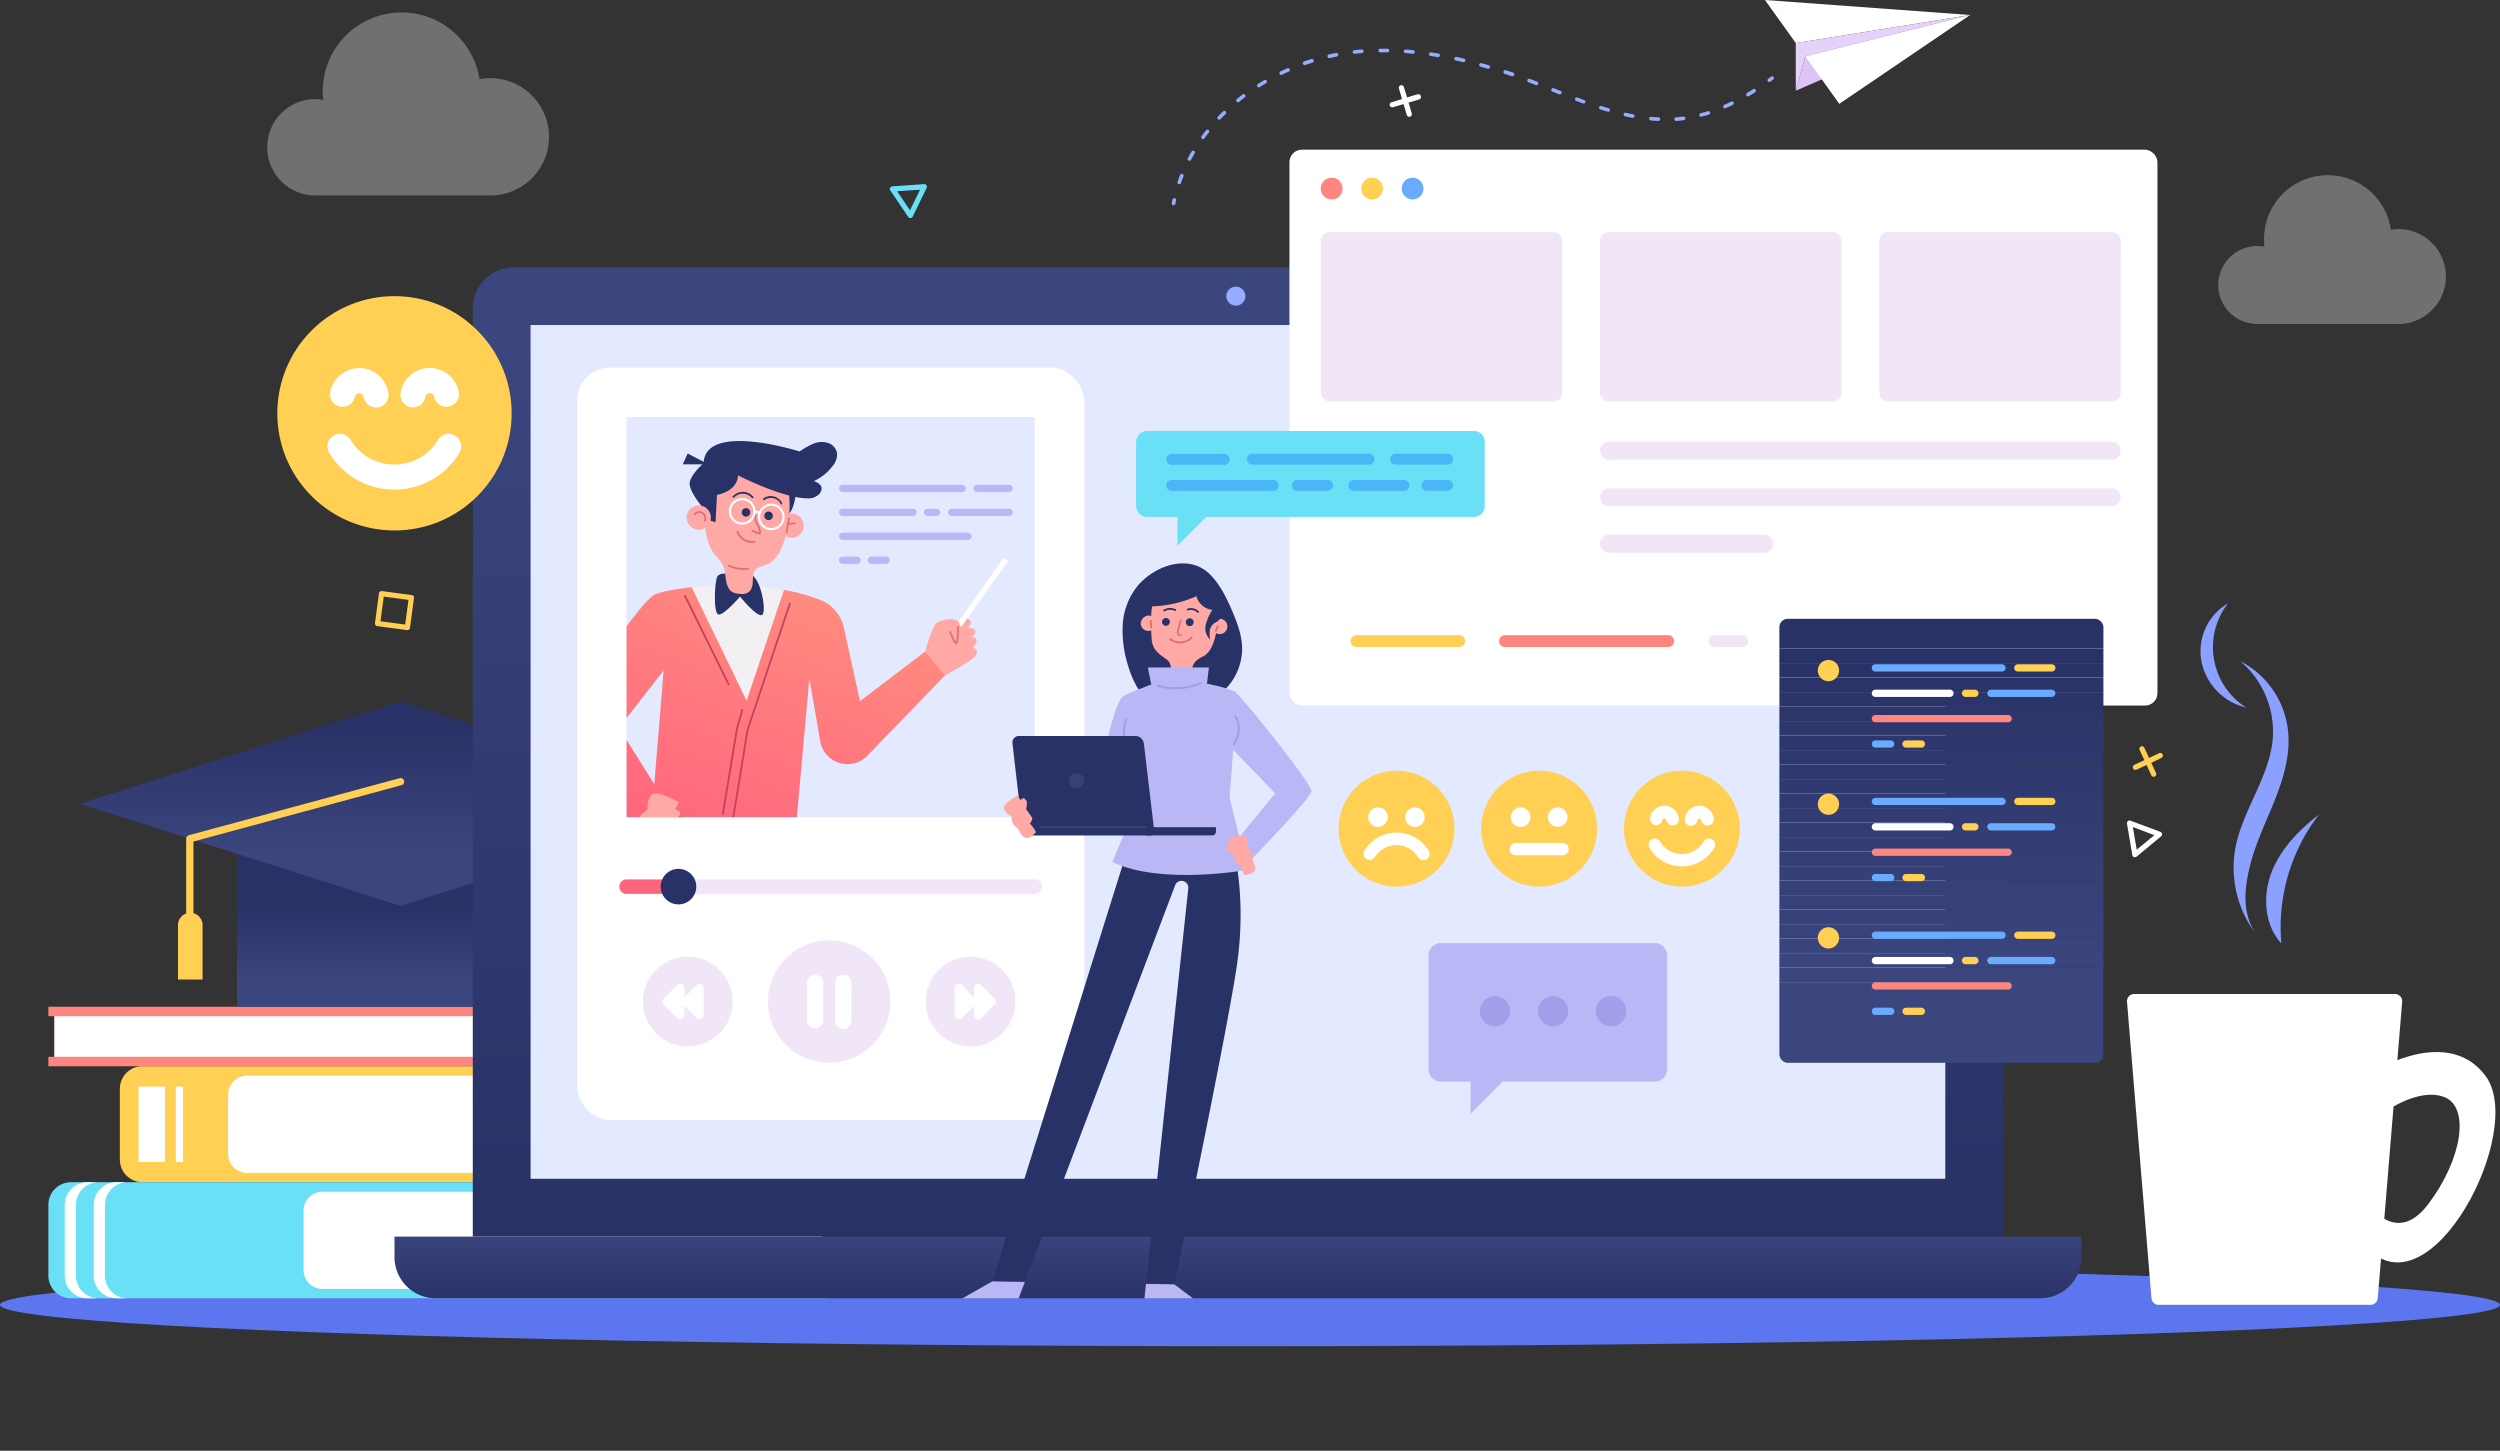 <svg xmlns="http://www.w3.org/2000/svg" xmlns:xlink="http://www.w3.org/1999/xlink" viewBox="0 0 689.38 400.05"><rect x="0" y="0" width="689.38" height="400.05" fill="#333333" stroke="none"/><defs><style>.cls-1,.cls-10,.cls-33,.cls-57{fill:none;}.cls-2{isolation:isolate;}.cls-3{fill:#5b76ef;}.cls-4{fill:#ffd054;}.cls-5{fill:#6ae0f6;}.cls-13,.cls-6{fill:#fff;}.cls-7{fill:#ff867e;}.cls-8{fill:url(#linear-gradient);}.cls-9{fill:url(#linear-gradient-2);}.cls-10{stroke:#ffd054;stroke-width:2px;}.cls-10,.cls-33,.cls-57{stroke-linecap:round;stroke-linejoin:round;}.cls-11{fill:#dec3f7;}.cls-12{fill:#e6d1f9;}.cls-13{opacity:0.3;mix-blend-mode:overlay;}.cls-14{fill:#97abff;}.cls-15{fill:#8ca0ff;}.cls-16{fill:url(#linear-gradient-3);}.cls-17{fill:url(#linear-gradient-4);}.cls-18{fill:#e3e9ff;}.cls-19{fill:#69acff;}.cls-20{fill:#f1e6f7;}.cls-21{fill:#4bb6f6;}.cls-22{fill:#bab7f6;}.cls-23{fill:#a39ee9;}.cls-24{fill:#ff647e;}.cls-25{fill:#293267;}.cls-26{clip-path:url(#clip-path);}.cls-27{fill:#271055;}.cls-28{fill:#ffa9a7;}.cls-29{fill:url(#linear-gradient-5);}.cls-30{fill:#f3f0f3;}.cls-31{fill:#c34159;}.cls-32{fill:#e16c7a;}.cls-33{stroke:#fff;}.cls-33,.cls-57{stroke-width:0.6px;}.cls-34{clip-path:url(#clip-path-2);}.cls-35{fill:#2a3368;}.cls-36{fill:#2b3469;}.cls-37{fill:#2b356a;}.cls-38{fill:#2c366b;}.cls-39{fill:#2d376c;}.cls-40{fill:#2e376d;}.cls-41{fill:#2f386e;}.cls-42{fill:#30396f;}.cls-43{fill:#303a70;}.cls-44{fill:#313b71;}.cls-45{fill:#323c72;}.cls-46{fill:#333d74;}.cls-47{fill:#343e75;}.cls-48{fill:#343f76;}.cls-49{fill:#354077;}.cls-50{fill:#364178;}.cls-51{fill:#374179;}.cls-52{fill:#38427a;}.cls-53{fill:#39437b;}.cls-54{fill:#39447c;}.cls-55{fill:#3a457d;}.cls-56{fill:#3b467e;}.cls-57{stroke:#a39ee9;}.cls-58{fill:#384172;}</style><linearGradient id="linear-gradient" x1="110.97" y1="250.32" x2="110.97" y2="270.23" gradientUnits="userSpaceOnUse"><stop offset="0" stop-color="#293267"/><stop offset="1" stop-color="#3b467e"/></linearGradient><linearGradient id="linear-gradient-2" x1="110.45" y1="200.11" x2="110.45" y2="235.66" xlink:href="#linear-gradient"/><linearGradient id="linear-gradient-3" x1="341.37" y1="359.45" x2="341.37" y2="339.01" xlink:href="#linear-gradient"/><linearGradient id="linear-gradient-4" x1="341.37" y1="333.37" x2="341.37" y2="92.17" xlink:href="#linear-gradient"/><clipPath id="clip-path"><rect class="cls-1" x="173.88" y="113.89" width="110.33" height="112.54" transform="translate(399.21 -58.88) rotate(90)"/></clipPath><linearGradient id="linear-gradient-5" x1="191.76" y1="235.88" x2="218.92" y2="164.07" gradientUnits="userSpaceOnUse"><stop offset="0" stop-color="#ff647e"/><stop offset="1" stop-color="#ff8a7e"/></linearGradient><clipPath id="clip-path-2"><rect class="cls-1" x="490.67" y="170.64" width="89.35" height="122.44" rx="2.27"/></clipPath></defs><g class="cls-2"><g id="Layer_2" data-name="Layer 2"><g id="BACKGROUND"><ellipse class="cls-3" cx="344.69" cy="359.81" rx="344.69" ry="11.41"/><path class="cls-4" d="M216.9,296.61V294H39.3a6.24,6.24,0,0,0-6.25,6.24v19.52A6.25,6.25,0,0,0,39.3,326H216.9v-2.6h-1.7V296.61Z"/><path class="cls-5" d="M228.4,328.62V326H19.58a6.24,6.24,0,0,0-6.24,6.24v19.52A6.24,6.24,0,0,0,19.58,358H228.4v-2.59h-1.71V328.62Z"/><path class="cls-6" d="M20.94,351.79V332.27A6.24,6.24,0,0,1,27.18,326H24.09a6.24,6.24,0,0,0-6.24,6.24v19.52A6.24,6.24,0,0,0,24.09,358h3.09A6.24,6.24,0,0,1,20.94,351.79Z"/><path class="cls-6" d="M28.94,351.79V332.27A6.24,6.24,0,0,1,35.18,326H32.09a6.24,6.24,0,0,0-6.24,6.24v19.52A6.24,6.24,0,0,0,32.09,358h3.09A6.24,6.24,0,0,1,28.94,351.79Z"/><path class="cls-6" d="M68.12,296.61H215.2a0,0,0,0,1,0,0v26.81a0,0,0,0,1,0,0H68.12a5.23,5.23,0,0,1-5.23-5.23V301.84A5.23,5.23,0,0,1,68.12,296.61Z"/><path class="cls-6" d="M88.93,328.62H226.69a0,0,0,0,1,0,0v26.81a0,0,0,0,1,0,0H88.93a5.23,5.23,0,0,1-5.23-5.23V333.85A5.23,5.23,0,0,1,88.93,328.62Z"/><path class="cls-7" d="M13.34,280.21v-2.6H222.15a6.25,6.25,0,0,1,6.25,6.25v3.91a6.25,6.25,0,0,1-6.25,6.25H13.34v-2.6H15V280.21Z"/><path class="cls-6" d="M15,291.42H152.81a5.23,5.23,0,0,0,5.23-5.23v-.75a5.23,5.23,0,0,0-5.23-5.23H15Z"/><rect class="cls-6" x="38.21" y="299.65" width="7.27" height="20.75"/><rect class="cls-6" x="48.48" y="299.65" width="2" height="20.75"/><rect class="cls-8" x="65.35" y="221.62" width="91.25" height="55.99"/><polygon class="cls-9" points="110.45 193.42 22.06 221.62 110.45 249.82 198.83 221.62 110.45 193.42"/><polyline class="cls-10" points="110.45 215.55 52.34 231.28 52.34 254.4"/><path class="cls-4" d="M52.47,251.71h0a3.39,3.39,0,0,1,3.39,3.39v15a0,0,0,0,1,0,0H49.08a0,0,0,0,1,0,0v-15a3.39,3.39,0,0,1,3.39-3.39Z"/><polygon class="cls-11" points="495.19 25.01 543.26 4.14 497.8 15.52 495.19 25.01"/><polygon class="cls-6" points="495.19 11.87 543.26 4.14 486.69 0 495.19 11.87"/><polygon class="cls-6" points="497.8 15.52 507.19 28.63 543.26 4.14 497.8 15.52"/><polygon class="cls-12" points="495.19 11.87 495.19 25.01 497.8 15.52 543.26 4.14 495.19 11.87"/><path class="cls-13" d="M661.73,63.16a12.81,12.81,0,0,0-2.42.23,17.59,17.59,0,0,0-35,2.65,18.46,18.46,0,0,0,.12,2,11.27,11.27,0,0,0-2-.19,10.74,10.74,0,0,0,0,21.48h39.31a13.08,13.08,0,0,0,0-26.15Z"/><path class="cls-13" d="M135.23,21.56a16.3,16.3,0,0,0-3,.28,21.75,21.75,0,0,0-43.11,5.73,13.78,13.78,0,0,0-2.51-.24,13.29,13.29,0,0,0,0,26.57h48.61a16.17,16.17,0,1,0,0-32.34Z"/><path class="cls-14" d="M323.61,56.61h-.1a.48.48,0,0,1-.39-.58c.06-.33.13-.67.2-1a.5.5,0,0,1,.6-.38.49.49,0,0,1,.38.59c-.07.32-.14.65-.2,1A.5.5,0,0,1,323.61,56.61Z"/><path class="cls-14" d="M325.18,50.8a.45.45,0,0,1-.16,0,.51.51,0,0,1-.31-.64c.22-.64.46-1.28.71-1.91a.5.5,0,1,1,.93.37c-.25.62-.48,1.24-.7,1.87A.49.49,0,0,1,325.18,50.8ZM328,44.35a.53.53,0,0,1-.24-.06.5.5,0,0,1-.2-.68q.46-.9,1-1.77a.5.5,0,1,1,.86.5c-.34.58-.66,1.16-1,1.74A.5.5,0,0,1,328,44.35Zm3.74-6a.47.47,0,0,1-.3-.1.51.51,0,0,1-.11-.7c.4-.54.81-1.08,1.23-1.61a.5.5,0,0,1,.79.62c-.42.52-.82,1-1.21,1.58A.49.49,0,0,1,331.74,38.39Zm125.46-5h0c-.67,0-1.35-.08-2-.15a.5.5,0,0,1-.45-.55.51.51,0,0,1,.55-.45q1,.11,2,.15a.5.5,0,0,1,0,1Zm5,0a.5.5,0,0,1-.5-.47.51.51,0,0,1,.47-.53c.66-.05,1.32-.12,2-.2a.5.5,0,0,1,.56.44.49.49,0,0,1-.43.55c-.67.09-1.35.16-2,.21Zm-126-.35a.52.52,0,0,1-.35-.14.5.5,0,0,1,0-.71c.46-.49.94-1,1.43-1.44a.49.49,0,0,1,.7,0,.5.5,0,0,1,0,.71c-.47.46-.94.93-1.4,1.41A.48.48,0,0,1,336.26,33Zm114-.5h-.1l-2-.43a.5.5,0,0,1-.38-.6.51.51,0,0,1,.6-.38q1,.23,1.95.42a.5.5,0,0,1-.09,1Zm18.94-.3a.5.5,0,0,1-.12-1c.64-.16,1.28-.34,1.91-.54a.49.49,0,0,1,.62.33.49.49,0,0,1-.32.62c-.65.21-1.3.39-2,.56Zm-25.77-1.42a.35.35,0,0,1-.14,0c-.65-.19-1.29-.39-1.93-.6a.5.5,0,0,1-.33-.63.51.51,0,0,1,.63-.32c.64.21,1.28.4,1.92.6a.5.5,0,0,1-.15,1Zm32.41-.91a.5.5,0,0,1-.2-1c.6-.27,1.2-.55,1.8-.85a.5.5,0,0,1,.44.9c-.61.3-1.22.59-1.84.86A.46.46,0,0,1,475.8,29.87Zm-39.09-1.34-.17,0-1.89-.7a.5.5,0,0,1-.29-.65.51.51,0,0,1,.64-.29l1.88.71a.49.49,0,0,1,.3.64A.49.49,0,0,1,436.71,28.53Zm-95.28-.31A.5.5,0,0,1,341,28a.5.5,0,0,1,.07-.7c.52-.43,1.06-.85,1.59-1.26a.5.5,0,0,1,.61.79l-1.57,1.24A.45.45,0,0,1,341.43,28.22ZM482,26.59a.51.51,0,0,1-.43-.24.5.5,0,0,1,.17-.69c.56-.34,1.12-.7,1.69-1.06a.5.5,0,0,1,.69.14.51.51,0,0,1-.15.7c-.57.37-1.14.73-1.71,1.07A.5.5,0,0,1,482,26.59ZM430.14,26a.43.43,0,0,1-.19,0l-1.87-.74a.51.51,0,0,1-.28-.65.51.51,0,0,1,.65-.28l1.87.74a.5.5,0,0,1,.28.65A.48.48,0,0,1,430.14,26Zm-83-1.91a.51.51,0,0,1-.42-.23.5.5,0,0,1,.15-.69c.57-.37,1.15-.72,1.73-1.07a.51.51,0,0,1,.69.18.49.49,0,0,1-.18.68c-.57.34-1.14.69-1.7,1.05A.5.5,0,0,1,347.13,24.1Zm76.45-.68a.57.57,0,0,1-.18,0l-1.87-.72a.5.5,0,1,1,.35-.93l1.89.72a.5.5,0,0,1-.19,1ZM417,21l-.16,0c-.63-.22-1.27-.43-1.9-.63a.5.5,0,1,1,.3-1q1,.3,1.92.63a.5.5,0,0,1-.16,1Zm-63.69-.34a.5.5,0,0,1-.22-.95c.61-.3,1.22-.59,1.84-.86a.5.5,0,1,1,.4.91c-.6.27-1.21.55-1.81.85A.54.54,0,0,1,353.28,20.66Zm57-1.74a.3.3,0,0,1-.13,0l-1.94-.54a.5.5,0,0,1-.35-.61.49.49,0,0,1,.62-.35l1.94.54a.5.5,0,0,1-.14,1Zm-50.47-1a.5.5,0,0,1-.16-1c.64-.23,1.28-.44,1.92-.64a.5.5,0,1,1,.3,1q-.94.3-1.89.63A.51.51,0,0,1,359.77,17.94Zm43.66-.8h-.12l-1.95-.44a.5.5,0,0,1-.38-.6.49.49,0,0,1,.59-.38c.66.14,1.32.29,2,.45a.5.5,0,0,1-.11,1ZM366.54,16a.49.49,0,0,1-.49-.39.51.51,0,0,1,.38-.6c.66-.15,1.32-.28,2-.41a.5.5,0,1,1,.19,1c-.65.13-1.3.26-2,.41Zm30-.26h-.09l-2-.32a.49.49,0,0,1-.42-.57.51.51,0,0,1,.57-.42c.67.11,1.33.21,2,.33a.5.5,0,0,1-.08,1Zm-23-.91a.5.5,0,0,1-.06-1c.68-.08,1.35-.14,2-.2a.5.5,0,0,1,.54.46.51.51,0,0,1-.45.54c-.67.05-1.33.12-2,.19Zm16.07,0h-.05c-.66-.07-1.33-.13-2-.18a.5.5,0,0,1,.07-1c.68.06,1.35.11,2,.18a.5.5,0,0,1-.05,1Zm-9-.4a.5.5,0,0,1-.5-.5.49.49,0,0,1,.49-.5c.68,0,1.35,0,2,0a.49.49,0,0,1,.49.5.5.5,0,0,1-.5.5h0c-.66,0-1.33,0-2,0Z"/><path class="cls-14" d="M487.89,22.61a.51.51,0,0,1-.4-.2.5.5,0,0,1,.11-.7l.79-.59a.5.5,0,0,1,.61.79l-.81.61A.53.53,0,0,1,487.89,22.61Z"/><path class="cls-6" d="M655.58,294.93s19.74-12,29.87,1.84c11.18,15.24-15.34,66.17-32.9,47.15s0-12.73,0-12.73,7.84,12.95,17,.91c9.44-12.46,11.58-26.76,4.53-29.56s-16.51,4.12-16.51,4.12Z"/><path class="cls-6" d="M653.66,359.81H595.27a2,2,0,0,1-2-1.85l-6.74-81.69a2,2,0,0,1,2-2.18H660.4a2,2,0,0,1,2,2.18L655.67,358A2,2,0,0,1,653.66,359.81Z"/><path class="cls-15" d="M617.78,182.33a25.49,25.49,0,0,1,8.94,21.3c-.87,10.69-8.39,19.77-10.33,30.32a30.21,30.21,0,0,0,5.27,23c-3.32-5.6-2.79-11.71-1.27-18s4.44-12.21,6.86-18.25,4.34-12.49,3.7-19A24.49,24.49,0,0,0,617.78,182.33Z"/><path class="cls-15" d="M619.36,195.1a19.73,19.73,0,0,1-5-28.72A15.3,15.3,0,0,0,607,182.06,16.36,16.36,0,0,0,619.36,195.1Z"/><path class="cls-15" d="M639.44,224.63c-5.5,4.26-10.56,9.44-13.06,15.92s-2,14.48,2.71,19.62A51,51,0,0,1,639.44,224.63Z"/><path class="cls-5" d="M371.76,169.14a.72.72,0,0,1-.94-.37l-2.5-5.79-5.79,2.51a.72.72,0,0,1-.94-.38l-2.51-5.78-5.78,2.5a.73.73,0,0,1-.95-.37l-2.5-5.79-5.78,2.5a.72.72,0,0,1-.95-.37.71.71,0,0,1,.38-.94l6.44-2.79a.71.71,0,0,1,.94.37l2.51,5.79,5.78-2.51a.73.73,0,0,1,.95.38l2.5,5.78,5.78-2.5a.72.72,0,0,1,1,.37l2.79,6.45A.71.71,0,0,1,371.76,169.14Z"/><path class="cls-4" d="M112.25,173.75l-8.23-1.1a.72.72,0,0,1-.62-.81l1.1-8.23a.72.72,0,0,1,.81-.62l8.23,1.1a.71.71,0,0,1,.62.8l-1.1,8.24A.72.72,0,0,1,112.25,173.75Zm-7.33-2.43,6.81.91.91-6.81-6.81-.91Z"/><path class="cls-5" d="M251.44,60a.67.67,0,0,1-.36.12.71.71,0,0,1-.64-.31l-4.94-7.3a.74.74,0,0,1-.05-.72.72.72,0,0,1,.6-.4l8.79-.62a.71.71,0,0,1,.64.31.69.69,0,0,1,.05.72l-3.85,7.92A.73.73,0,0,1,251.44,60Zm-4.05-7.27L250.93,58l2.77-5.68Z"/><path class="cls-6" d="M588.82,236.35a.78.78,0,0,1-.37,0,.72.72,0,0,1-.46-.56l-1.47-8.69a.69.69,0,0,1,.25-.67.7.7,0,0,1,.71-.12l8.26,3.07a.71.71,0,0,1,.21,1.22l-6.79,5.63A.74.74,0,0,1,588.82,236.35Zm-.68-8.29,1.06,6.24,4.87-4Z"/><path class="cls-7" d="M386.2,161.69a.85.85,0,0,1-.24.29.74.74,0,0,1-.72.07l-8-3.68a.72.72,0,0,1-.41-.59.71.71,0,0,1,.3-.65l7.19-5.1A.72.72,0,0,1,385,152a.75.75,0,0,1,.42.59l.82,8.78A.74.74,0,0,1,386.2,161.69ZM379,157.58l5.75,2.64-.59-6.3Z"/><path class="cls-6" d="M391.8,26.48a.71.71,0,0,0-.89-.48l-2.91.86L387.13,24a.71.71,0,0,0-.89-.48.71.71,0,0,0-.48.89l.86,2.91-2.91.87a.71.71,0,0,0-.48.89.72.72,0,0,0,.89.49l2.91-.87.87,2.91a.72.72,0,1,0,1.37-.41l-.86-2.91,2.91-.86A.72.72,0,0,0,391.8,26.48Z"/><path class="cls-5" d="M485.73,308.18,483,306.77l1.41-2.69a.72.72,0,0,0-1.28-.66l-1.4,2.69-2.69-1.41a.72.72,0,0,0-1,.3.71.71,0,0,0,.3,1l2.69,1.41-1.41,2.69a.72.72,0,0,0,.31,1,.72.72,0,0,0,1-.3l1.4-2.69,2.69,1.4a.72.72,0,1,0,.67-1.27Z"/><path class="cls-4" d="M595.36,207.71,592.61,209l-1.28-2.75a.72.72,0,1,0-1.3.61l1.28,2.75-2.75,1.28a.72.72,0,0,0-.35,1,.71.71,0,0,0,.95.34l2.76-1.28,1.28,2.75a.72.72,0,1,0,1.3-.6l-1.28-2.75L596,209a.72.72,0,0,0,.35-1A.73.73,0,0,0,595.36,207.71Z"/><path class="cls-16" d="M108.78,341H573.95a0,0,0,0,1,0,0v5.69A11.37,11.37,0,0,1,562.58,358H120.15a11.37,11.37,0,0,1-11.37-11.37V341A0,0,0,0,1,108.78,341Z"/><path class="cls-17" d="M141.76,73.7H541a11.37,11.37,0,0,1,11.37,11.37V341a0,0,0,0,1,0,0h-422a0,0,0,0,1,0,0V85.07A11.37,11.37,0,0,1,141.76,73.7Z"/><rect class="cls-18" x="223.65" y="12.28" width="235.43" height="390.11" transform="translate(548.7 -134.03) rotate(90)"/><rect class="cls-6" x="355.57" y="41.28" width="239.35" height="153.28" rx="3.41"/><path class="cls-7" d="M370.2,52a3,3,0,1,1-3-3A3,3,0,0,1,370.2,52Z"/><path class="cls-4" d="M381.36,52a3,3,0,1,1-3-3A3,3,0,0,1,381.36,52Z"/><path class="cls-19" d="M392.52,52a3,3,0,1,1-3-3A3,3,0,0,1,392.52,52Z"/><rect class="cls-20" x="364.22" y="64.03" width="66.55" height="46.64" rx="2.27"/><rect class="cls-20" x="441.23" y="64.03" width="66.55" height="46.64" rx="2.27"/><rect class="cls-20" x="518.24" y="64.03" width="66.55" height="46.64" rx="2.27"/><path class="cls-20" d="M582.31,126.75H443.7a2.46,2.46,0,0,1-2.47-2.47h0a2.46,2.46,0,0,1,2.47-2.47H582.31a2.46,2.46,0,0,1,2.47,2.47h0A2.46,2.46,0,0,1,582.31,126.75Z"/><path class="cls-20" d="M582.31,139.59H443.7a2.47,2.47,0,0,1-2.47-2.47h0a2.46,2.46,0,0,1,2.47-2.47H582.31a2.46,2.46,0,0,1,2.47,2.47h0A2.47,2.47,0,0,1,582.31,139.59Z"/><path class="cls-20" d="M486.52,152.43H443.7a2.47,2.47,0,0,1-2.47-2.47h0a2.47,2.47,0,0,1,2.47-2.48h42.82A2.47,2.47,0,0,1,489,150h0A2.47,2.47,0,0,1,486.52,152.43Z"/><path class="cls-4" d="M402.37,178.42H374.05a1.63,1.63,0,0,1-1.63-1.64h0a1.63,1.63,0,0,1,1.63-1.63h28.32a1.63,1.63,0,0,1,1.63,1.63h0A1.63,1.63,0,0,1,402.37,178.42Z"/><path class="cls-7" d="M460,178.42H415a1.63,1.63,0,0,1-1.63-1.64h0a1.63,1.63,0,0,1,1.63-1.63h45a1.63,1.63,0,0,1,1.63,1.63h0A1.63,1.63,0,0,1,460,178.42Z"/><path class="cls-20" d="M480.43,178.42h-7.64a1.63,1.63,0,0,1-1.63-1.64h0a1.63,1.63,0,0,1,1.63-1.63h7.64a1.63,1.63,0,0,1,1.64,1.63h0A1.63,1.63,0,0,1,480.43,178.42Z"/><path class="cls-5" d="M406.41,118.84H316.34a3.06,3.06,0,0,0-3.06,3V139.5a3.06,3.06,0,0,0,3.06,3.05h8.36v7.9l7.9-7.9h73.81a3,3,0,0,0,3-3.05V121.89A3,3,0,0,0,406.41,118.84Z"/><path class="cls-21" d="M337.24,128.17H323.43a1.53,1.53,0,1,1,0-3h13.81a1.53,1.53,0,1,1,0,3Zm15.35,5.72a1.53,1.53,0,0,0-1.53-1.53H323.43a1.53,1.53,0,1,0,0,3h27.63A1.53,1.53,0,0,0,352.59,133.89Zm15,0a1.53,1.53,0,0,0-1.53-1.53h-8a1.53,1.53,0,1,0,0,3h8A1.53,1.53,0,0,0,367.6,133.89Zm21.09,0a1.53,1.53,0,0,0-1.53-1.53H373.05a1.53,1.53,0,0,0,0,3h14.11A1.53,1.53,0,0,0,388.69,133.89Zm12,0a1.53,1.53,0,0,0-1.53-1.53h-5.92a1.53,1.53,0,0,0,0,3h5.92A1.53,1.53,0,0,0,400.67,133.89ZM379,126.64a1.52,1.52,0,0,0-1.52-1.52H345.68a1.53,1.53,0,1,0,0,3h31.78A1.53,1.53,0,0,0,379,126.64Zm21.69,0a1.53,1.53,0,0,0-1.53-1.52H384.56a1.53,1.53,0,0,0,0,3h14.58A1.54,1.54,0,0,0,400.67,126.64Z"/><circle class="cls-4" cx="385.09" cy="228.51" r="15.98" transform="translate(-58.13 164.76) rotate(-22.5)"/><circle class="cls-4" cx="463.78" cy="228.51" r="15.98" transform="translate(-52.14 194.87) rotate(-22.5)"/><circle class="cls-4" cx="424.43" cy="228.51" r="15.98" transform="translate(-55.14 179.82) rotate(-22.5)"/><path class="cls-6" d="M470.86,227.63a1.7,1.7,0,0,1-1.67-1.38.62.62,0,0,0-1.21,0,1.71,1.71,0,1,1-3.35-.65,4,4,0,0,1,7.91,0,1.71,1.71,0,0,1-1.36,2A1.73,1.73,0,0,1,470.86,227.63Z"/><path class="cls-6" d="M461.24,227.63a1.71,1.71,0,0,1-1.67-1.38.62.62,0,0,0-1.21,0,1.71,1.71,0,0,1-3.35-.65,4,4,0,0,1,7.91,0,1.71,1.71,0,0,1-1.35,2A1.84,1.84,0,0,1,461.24,227.63Z"/><path class="cls-6" d="M463.77,238.9a10.32,10.32,0,0,1-8.87-5,1.71,1.71,0,1,1,2.92-1.77,6.95,6.95,0,0,0,11.91,0,1.71,1.71,0,1,1,2.92,1.77A10.32,10.32,0,0,1,463.77,238.9Z"/><circle class="cls-4" cx="108.78" cy="113.97" r="32.31" transform="translate(-48.73 110.3) rotate(-45)"/><path class="cls-6" d="M123.11,112.19a3.45,3.45,0,0,1-3.39-2.8,1.23,1.23,0,0,0-1.22-1,1.25,1.25,0,0,0-1.22,1,3.45,3.45,0,1,1-6.77-1.3,8.14,8.14,0,0,1,16,0,3.45,3.45,0,0,1-2.74,4A3.66,3.66,0,0,1,123.11,112.19Z"/><path class="cls-6" d="M94.45,112.19a3.66,3.66,0,0,1-.65-.06,3.45,3.45,0,0,1-2.74-4,8.14,8.14,0,0,1,16,0,3.45,3.45,0,1,1-6.77,1.3,1.25,1.25,0,0,0-1.22-1,1.24,1.24,0,0,0-1.22,1A3.45,3.45,0,0,1,94.45,112.19Z"/><path class="cls-6" d="M108.78,135a20.86,20.86,0,0,1-18-10.13,3.45,3.45,0,0,1,5.9-3.58,14.07,14.07,0,0,0,24.1,0,3.45,3.45,0,0,1,5.9,3.58A20.86,20.86,0,0,1,108.78,135Z"/><path class="cls-6" d="M422,225.33a2.7,2.7,0,1,1-2.7-2.7A2.7,2.7,0,0,1,422,225.33Z"/><circle class="cls-6" cx="429.53" cy="225.33" r="2.7"/><path class="cls-6" d="M392.5,237.19a1.69,1.69,0,0,1-1.45-.82,7,7,0,0,0-11.92,0,1.71,1.71,0,0,1-2.92-1.77,10.37,10.37,0,0,1,17.75,0,1.71,1.71,0,0,1-1.46,2.59Z"/><path class="cls-6" d="M382.69,225.33a2.7,2.7,0,1,1-2.7-2.7A2.7,2.7,0,0,1,382.69,225.33Z"/><circle class="cls-6" cx="390.18" cy="225.33" r="2.7"/><path class="cls-6" d="M430.87,235.85H418a1.71,1.71,0,0,1,0-3.42h12.88a1.71,1.71,0,1,1,0,3.42Z"/><path class="cls-22" d="M456.28,260.05H397.33a3.4,3.4,0,0,0-3.41,3.41v31.37a3.41,3.41,0,0,0,3.41,3.41h8.21v8.84l8.83-8.84h41.91a3.42,3.42,0,0,0,3.42-3.41V263.46A3.41,3.41,0,0,0,456.28,260.05Z"/><path class="cls-23" d="M448.43,278.83a4.18,4.18,0,1,1-4.17-4.17A4.17,4.17,0,0,1,448.43,278.83Zm-20.17-4.17a4.17,4.17,0,1,0,4.17,4.17A4.17,4.17,0,0,0,428.26,274.66Zm-16,0a4.17,4.17,0,1,0,4.17,4.17A4.17,4.17,0,0,0,412.26,274.66Z"/><path class="cls-14" d="M343.41,81.66a2.62,2.62,0,1,1-2.61-2.61A2.61,2.61,0,0,1,343.41,81.66Z"/><rect class="cls-6" x="159.13" y="101.35" width="139.84" height="207.53" rx="9.1"/><rect class="cls-18" x="173.88" y="113.89" width="110.33" height="112.54" transform="translate(399.21 -58.88) rotate(90)"/><path class="cls-22" d="M265.31,135.69H232.37a1,1,0,0,1,0-2h32.94a1,1,0,0,1,0,2Zm-12.55,5.6a1,1,0,0,0-1-1H232.37a1,1,0,0,0,0,2h19.39A1,1,0,0,0,252.76,141.29Zm15.14,6.6a1,1,0,0,0-1-1H232.37a1,1,0,0,0,0,2H266.9A1,1,0,0,0,267.9,147.89Zm-30.55,6.59a1,1,0,0,0-1-1h-4a1,1,0,0,0,0,2h4A1,1,0,0,0,237.35,154.48Zm21.86-13.19a1,1,0,0,0-1-1h-2.42a1,1,0,0,0,0,2h2.42A1,1,0,0,0,259.21,141.29Zm20.05,0a1,1,0,0,0-1-1H262.45a1,1,0,0,0,0,2h15.81A1,1,0,0,0,279.26,141.29Zm0-6.6a1,1,0,0,0-1-1h-8.84a1,1,0,0,0,0,2h8.84A1,1,0,0,0,279.26,134.69Zm-33.94,19.79a1,1,0,0,0-1-1h-4a1,1,0,0,0,0,2h4A1,1,0,0,0,245.32,154.48Z"/><path class="cls-20" d="M285.32,246.49H187.11a2,2,0,0,1,0-4h98.21a2,2,0,0,1,0,4Z"/><path class="cls-24" d="M187.11,246.49H172.78a2,2,0,1,1,0-4h14.33a2,2,0,0,1,0,4Z"/><path class="cls-25" d="M192,244.49a4.9,4.9,0,1,1-4.9-4.9A4.9,4.9,0,0,1,192,244.49Z"/><circle class="cls-20" cx="228.65" cy="276.18" r="16.88"/><circle class="cls-20" cx="189.65" cy="276.18" r="12.37" transform="translate(-139.74 215) rotate(-45)"/><circle class="cls-20" cx="267.65" cy="276.18" r="12.37" transform="translate(-56.04 68.48) rotate(-13.21)"/><g class="cls-26"><path class="cls-27" d="M179.54,226.39c-3.69,69.91,1.63,157.37,1.63,157.37l-5.6,5.85,22,2.62-.18-151.84a1.52,1.52,0,0,1,1.7-1.51h0a1.5,1.5,0,0,1,1.29,1.16l36.89,157,25.21,3L252,392,217.21,227.07Z"/><path class="cls-28" d="M255.09,179.68s1.79-6.3,2.87-7.55,3.92-1.48,4.47-1.41a6.33,6.33,0,0,1,1.9.67s1.64-1.16,2.51-.78c2,.87,0,2.56,0,2.56s1.69-.17,2.09.79-1.2,1.73-1.2,1.73a1.41,1.41,0,0,1,1.48.6c.43.82-1,2.35-1,2.35s1.7.15,1,1.92c-.6,1.43-8.66,5.71-8.66,5.71l-1.86.75Z"/><path class="cls-29" d="M255.09,179.68l-17.94,13.67-4.46-20.28a10.69,10.69,0,0,0-6.21-7.52,53.7,53.7,0,0,0-10.3-2.88c-3.75-.69-20.8-1.2-25.45-.72s-9.12,1.25-10.67,2.31c-5,3.45-24.88,33.64-24.74,35.83s21.18,32.06,21.18,32.06l4.91-5.35,37.46,8.13,4.31-47.88,3,17.35a7.6,7.6,0,0,0,4.67,5.76h0a7.61,7.61,0,0,0,8.43-1.89l21.27-22Zm-84.43,21L183,184.88l-2.58,31.38Z"/><path class="cls-30" d="M205.87,193.23l10.31-30.56a87.2,87.2,0,0,0-13.6-1.35,110.06,110.06,0,0,0-11.85.63Z"/><path class="cls-31" d="M215.42,231.06h0l-29.24-5.62a.24.24,0,0,1-.19-.29.24.24,0,0,1,.29-.2l29.23,5.62a.25.25,0,0,1,.2.3A.24.24,0,0,1,215.42,231.06Z"/><path class="cls-28" d="M187.2,221.26s-5.86-3.43-7.33-2.22-1.27,3.3-1.35,4-2.52,1.53-2.79,3.77-2.11,3.52-2,5.39,3.16,2.72,4,2.92,2.08-3.8,2.08-3.8,2,.24,2.44-.32,1.82-3.9,1.82-3.9a12.73,12.73,0,0,0,2.88-1.33,8,8,0,0,0,.69-1.78l-1.44-.89Z"/><path class="cls-25" d="M200.64,158.25s-1.87-.4-2.73.56-1.31,10.37.21,10.64,5.94-4.94,5.94-4.94,4.59,5.7,6.05,5.09-.41-11.14-3.42-11.14S200.64,158.25,200.64,158.25Z"/><path class="cls-25" d="M219.54,134.69s-.06,4.77-1.93,6.95l-.37-7.92Z"/><path class="cls-28" d="M204.05,163.77c-1.27-.13-2.35-.3-3.06-1.46-1.3-2.15-.6-4.9-1.94-7-.64-1-1.48-1.81-2.21-2.73a12.08,12.08,0,0,1-2-4.87c-1.94-7.83,1-24.26,12.61-22.68s10.79,14.63,9.69,20.54a21.12,21.12,0,0,1-2.27,6.78,8.68,8.68,0,0,1-2.41,2.74c-1.09.77-2.38.9-3.52,1.54-1.55.87-1.25,3.06-1.43,4.55C207.25,163.11,206,164,204.05,163.77Z"/><path class="cls-25" d="M223,137.43c-7,.09-19.47-6.34-19.47-6.34-.29,4.58-5.82,5.37-5.82,5.37l-.4,7.55-1.4-.41-1.51-3.81-.45.37s-4.29-4.94-3.73-7.26,3.45-4.85,3.45-4.85l-5.4,0,1.36-3,4.41,2.3c1-10.94,26.47-2.85,26.47-2.85a19.8,19.8,0,0,1,3.68-2.11,6,6,0,0,1,4-.29,3.71,3.71,0,0,1,2.63,2.84,5,5,0,0,1-1.26,3.61,13.52,13.52,0,0,1-5.17,4.13c1,.25,2.15,1,2.17,2a2.59,2.59,0,0,1-1.54,2.19A3.5,3.5,0,0,1,223,137.43Z"/><path class="cls-28" d="M196,143.06a3.34,3.34,0,1,1-3-3.66A3.34,3.34,0,0,1,196,143.06Z"/><path class="cls-28" d="M221.59,145.31a3.34,3.34,0,1,1-3-3.67A3.35,3.35,0,0,1,221.59,145.31Z"/><path class="cls-32" d="M209.32,147.34a3.41,3.41,0,0,1-1.19-.39,7,7,0,0,0-.74-.31.25.25,0,0,1-.17-.31.25.25,0,0,1,.32-.16,6.24,6.24,0,0,1,.79.32c.33.15.92.42,1,.34h0s0,0,0-.14a5.78,5.78,0,0,0-.79-2.14,4.78,4.78,0,0,1-.42-.9,3.63,3.63,0,0,1,0-1.43.24.24,0,0,1,.28-.21.26.26,0,0,1,.22.28,3.18,3.18,0,0,0,0,1.23,5.8,5.8,0,0,0,.38.8,6.06,6.06,0,0,1,.85,2.36.61.61,0,0,1-.23.56A.59.59,0,0,1,209.32,147.34Z"/><path class="cls-32" d="M207.43,149.71a4.64,4.64,0,0,1-4.33-3,.25.25,0,0,1,.14-.32.26.26,0,0,1,.33.14,4.14,4.14,0,0,0,1.8,2.09,4.19,4.19,0,0,0,2.71.49.25.25,0,0,1,.29.21.25.25,0,0,1-.21.28A4.4,4.4,0,0,1,207.43,149.71Z"/><path class="cls-32" d="M216.86,147h0a.25.25,0,0,1-.2-.29l.65-3.76a.24.24,0,0,1,.29-.2.25.25,0,0,1,.2.29l-.65,3.75A.26.26,0,0,1,216.86,147Z"/><path class="cls-32" d="M217.36,144.82a.25.25,0,0,1-.24-.18.24.24,0,0,1,.17-.31,6.68,6.68,0,0,1,1.88-.27h0a.26.26,0,0,1,.25.24.26.26,0,0,1-.25.26,6,6,0,0,0-1.75.25Z"/><path class="cls-32" d="M194.34,143.82a.22.22,0,0,1-.11,0,.25.25,0,0,1-.12-.33,1.43,1.43,0,0,0-2.36-1.56.25.25,0,0,1-.36,0,.25.25,0,0,1,0-.35,1.94,1.94,0,0,1,3.2,2.1A.27.27,0,0,1,194.34,143.82Z"/><path class="cls-32" d="M205.19,157.14a10.82,10.82,0,0,1-4.33-.91.26.26,0,0,1-.13-.33.25.25,0,0,1,.33-.13,10.24,10.24,0,0,0,5.18.82.26.26,0,0,1,.28.22.26.26,0,0,1-.23.28C205.93,157.12,205.56,157.14,205.19,157.14Z"/><path class="cls-25" d="M207.49,137.38a.27.27,0,0,1-.19-.08,3.23,3.23,0,0,0-4.86-.11.24.24,0,0,1-.35,0,.25.25,0,0,1,0-.35,3.85,3.85,0,0,1,2.84-1.21,3.81,3.81,0,0,1,2.77,1.33.25.25,0,0,1,0,.36A.28.28,0,0,1,207.49,137.38Z"/><path class="cls-25" d="M215.54,139.12a.25.25,0,0,1-.23-.14,3,3,0,0,0-2-1.59,3,3,0,0,0-2.48.48.26.26,0,0,1-.35-.06.25.25,0,0,1,0-.35,3.49,3.49,0,0,1,5.19,1.3.26.26,0,0,1-.11.34A.23.23,0,0,1,215.54,139.12Z"/><path class="cls-25" d="M206.87,141.43a1.17,1.17,0,1,1-1-1.3A1.16,1.16,0,0,1,206.87,141.43Z"/><path class="cls-25" d="M213.11,142.44a1.18,1.18,0,0,1-2.34-.28,1.18,1.18,0,1,1,2.34.28Z"/><path class="cls-32" d="M263.62,177.57h0c-.63-.07-1.4-2.05-1.81-3.22a.26.26,0,0,1,.16-.32.23.23,0,0,1,.31.15,10.51,10.51,0,0,0,1.34,2.85,17.63,17.63,0,0,0,.31-4.15.26.26,0,0,1,.25-.26h0a.25.25,0,0,1,.25.25c0,1.24,0,4.16-.52,4.6A.36.36,0,0,1,263.62,177.57Z"/><polygon class="cls-6" points="264.33 171.39 276.71 153.84 278.06 154.61 264.99 172.97 264.33 171.39"/><path class="cls-33" d="M207.61,142.62a3.37,3.37,0,1,1-1.33-4.57A3.38,3.38,0,0,1,207.61,142.62Z"/><path class="cls-33" d="M215.64,144.16a3.37,3.37,0,1,1-1.33-4.58A3.37,3.37,0,0,1,215.64,144.16Z"/><path class="cls-33" d="M208.13,141.25a.93.93,0,0,1,1.21.22"/><path class="cls-31" d="M201.73,228.36h0a.26.26,0,0,1-.21-.29l4.38-26.86,11.66-34.85a.23.23,0,0,1,.31-.15.24.24,0,0,1,.16.31l-11.65,34.81L202,228.15A.25.25,0,0,1,201.73,228.36Z"/><path class="cls-31" d="M199.28,224.78h0a.26.26,0,0,1-.21-.29L203,200.8l1.44-5.13a.24.24,0,0,1,.3-.17.25.25,0,0,1,.18.31l-1.43,5.1-3.93,23.66A.25.25,0,0,1,199.28,224.78Z"/><path class="cls-31" d="M200.89,188.91a.24.24,0,0,1-.22-.14l-12-24.33a.25.25,0,1,1,.45-.22l12,24.33a.25.25,0,0,1-.12.34Z"/></g><path class="cls-6" d="M224.78,268.79a2.24,2.24,0,0,0-2.24,2.24v10.3a2.24,2.24,0,1,0,4.48,0V271A2.24,2.24,0,0,0,224.78,268.79Z"/><path class="cls-6" d="M232.52,268.79a2.25,2.25,0,0,0-2.24,2.24v10.3a2.25,2.25,0,1,0,4.49,0V271A2.25,2.25,0,0,0,232.52,268.79Z"/><path class="cls-6" d="M193.34,271.38a1.14,1.14,0,0,0-1.24.24l-3.39,3.4v-2.59a1.13,1.13,0,0,0-.71-1.05,1.14,1.14,0,0,0-1.24.24L183,275.38a1.13,1.13,0,0,0,0,1.61l3.75,3.75a1.14,1.14,0,0,0,.81.34A1.07,1.07,0,0,0,188,281a1.14,1.14,0,0,0,.71-1.05v-2.59l3.39,3.39a1.14,1.14,0,0,0,.81.34,1.11,1.11,0,0,0,.43-.09,1.13,1.13,0,0,0,.7-1.05v-7.51A1.12,1.12,0,0,0,193.34,271.38Z"/><path class="cls-6" d="M274.3,275.38l-3.76-3.76a1.14,1.14,0,0,0-1.94.81V275l-3.4-3.4a1.14,1.14,0,0,0-1.94.81v7.51A1.15,1.15,0,0,0,264,281a1.12,1.12,0,0,0,.44.09,1.14,1.14,0,0,0,.8-.34l3.4-3.39v2.59a1.15,1.15,0,0,0,.7,1.05,1.12,1.12,0,0,0,.44.09,1.14,1.14,0,0,0,.8-.34L274.3,277A1.15,1.15,0,0,0,274.3,275.38Z"/><g class="cls-34"><rect class="cls-25" x="490.67" y="170.64" width="89.35" height="8.2"/><rect class="cls-25" x="490.67" y="178.84" width="89.35" height="4"/><rect class="cls-35" x="490.67" y="182.84" width="89.35" height="4"/><rect class="cls-36" x="490.67" y="186.84" width="89.35" height="4"/><rect class="cls-37" x="490.67" y="190.84" width="89.35" height="4"/><rect class="cls-38" x="490.67" y="194.84" width="89.35" height="4"/><rect class="cls-39" x="490.67" y="198.84" width="89.35" height="4"/><rect class="cls-40" x="490.67" y="202.84" width="89.35" height="4"/><rect class="cls-41" x="490.67" y="206.83" width="89.35" height="4"/><rect class="cls-42" x="490.67" y="210.83" width="89.35" height="4"/><rect class="cls-43" x="490.67" y="214.83" width="89.35" height="4"/><rect class="cls-44" x="490.67" y="218.83" width="89.35" height="4"/><rect class="cls-45" x="490.67" y="222.83" width="89.35" height="4"/><rect class="cls-46" x="490.67" y="226.83" width="89.35" height="4"/><rect class="cls-47" x="490.67" y="230.83" width="89.35" height="4"/><rect class="cls-48" x="490.67" y="234.83" width="89.35" height="4"/><rect class="cls-49" x="490.67" y="238.83" width="89.35" height="4"/><rect class="cls-50" x="490.67" y="242.83" width="89.35" height="4"/><rect class="cls-51" x="490.67" y="246.83" width="89.35" height="4"/><rect class="cls-52" x="490.67" y="250.83" width="89.35" height="4"/><rect class="cls-53" x="490.67" y="254.83" width="89.35" height="4"/><rect class="cls-54" x="490.67" y="258.82" width="89.35" height="4"/><rect class="cls-55" x="490.67" y="262.82" width="89.35" height="4"/><rect class="cls-56" x="490.67" y="266.82" width="89.35" height="4"/><rect class="cls-56" x="490.67" y="270.82" width="89.35" height="22.25"/></g><path class="cls-19" d="M552.06,185.18H517.15a1,1,0,0,1,0-2h34.91a1,1,0,0,1,0,2Z"/><path class="cls-6" d="M537.7,192.18H517.15a1,1,0,0,1,0-2H537.7a1,1,0,0,1,0,2Z"/><path class="cls-7" d="M553.75,199.17h-36.6a1,1,0,0,1,0-2h36.6a1,1,0,0,1,0,2Z"/><path class="cls-19" d="M521.37,206.16h-4.22a1,1,0,0,1,0-2h4.22a1,1,0,0,1,0,2Z"/><path class="cls-4" d="M544.55,192.18H542a1,1,0,0,1,0-2h2.57a1,1,0,0,1,0,2Z"/><path class="cls-19" d="M565.79,192.18H549a1,1,0,0,1,0-2h16.76a1,1,0,0,1,0,2Z"/><path class="cls-4" d="M565.79,185.18h-9.36a1,1,0,0,1,0-2h9.36a1,1,0,0,1,0,2Z"/><path class="cls-4" d="M507.13,184.91a2.93,2.93,0,1,1-2.92-2.93A2.92,2.92,0,0,1,507.13,184.91Z"/><path class="cls-4" d="M529.82,206.16H525.6a1,1,0,0,1,0-2h4.22a1,1,0,0,1,0,2Z"/><path class="cls-19" d="M552.06,222H517.15a1,1,0,0,1,0-2h34.91a1,1,0,0,1,0,2Z"/><path class="cls-6" d="M537.7,229H517.15a1,1,0,0,1,0-2H537.7a1,1,0,0,1,0,2Z"/><path class="cls-7" d="M553.75,236h-36.6a1,1,0,0,1,0-2h36.6a1,1,0,0,1,0,2Z"/><path class="cls-19" d="M521.37,243h-4.22a1,1,0,0,1,0-2h4.22a1,1,0,0,1,0,2Z"/><path class="cls-4" d="M544.55,229H542a1,1,0,0,1,0-2h2.57a1,1,0,0,1,0,2Z"/><path class="cls-19" d="M565.79,229H549a1,1,0,0,1,0-2h16.76a1,1,0,0,1,0,2Z"/><path class="cls-4" d="M565.79,222h-9.36a1,1,0,0,1,0-2h9.36a1,1,0,0,1,0,2Z"/><path class="cls-4" d="M507.13,221.76a2.93,2.93,0,1,1-2.92-2.93A2.93,2.93,0,0,1,507.13,221.76Z"/><path class="cls-4" d="M529.82,243H525.6a1,1,0,0,1,0-2h4.22a1,1,0,0,1,0,2Z"/><path class="cls-19" d="M552.06,258.89H517.15a1,1,0,0,1,0-2h34.91a1,1,0,0,1,0,2Z"/><path class="cls-6" d="M537.7,265.88H517.15a1,1,0,0,1,0-2H537.7a1,1,0,0,1,0,2Z"/><path class="cls-7" d="M553.75,272.87h-36.6a1,1,0,0,1,0-2h36.6a1,1,0,0,1,0,2Z"/><path class="cls-19" d="M521.37,279.87h-4.22a1,1,0,0,1,0-2h4.22a1,1,0,0,1,0,2Z"/><path class="cls-4" d="M544.55,265.88H542a1,1,0,0,1,0-2h2.57a1,1,0,0,1,0,2Z"/><path class="cls-19" d="M565.79,265.88H549a1,1,0,0,1,0-2h16.76a1,1,0,0,1,0,2Z"/><path class="cls-4" d="M565.79,258.89h-9.36a1,1,0,0,1,0-2h9.36a1,1,0,0,1,0,2Z"/><path class="cls-4" d="M507.13,258.61a2.93,2.93,0,1,1-2.92-2.92A2.93,2.93,0,0,1,507.13,258.61Z"/><path class="cls-4" d="M529.82,279.87H525.6a1,1,0,0,1,0-2h4.22a1,1,0,0,1,0,2Z"/><path class="cls-25" d="M333.55,158.29c2.84,2.76,4.79,6.75,6.48,10.79,1.33,3.19,2.58,6.63,2.48,10.26a16.13,16.13,0,0,1-3.28,9.17,20,20,0,0,1-6.73,5.5c-4.61,2.44-10.07,3.47-14.49.48-3.59-2.42-5.95-7.13-7.27-12.06a31.79,31.79,0,0,1-1.17-9.58,18.74,18.74,0,0,1,4.4-11.61C318.93,155.71,327.92,152.81,333.55,158.29Z"/><path class="cls-28" d="M326,188.54a2.81,2.81,0,0,0,2.69-2.9c-.08-1.72.23-3.33,3.05-4.63,5.92-2.72,6-24.71-4.86-24.21s-9.56,15.32-9.31,19.4,3.89,4.93,4.86,6.37a6.5,6.5,0,0,1,.58,3.13,2.85,2.85,0,0,0,3,2.84Z"/><path class="cls-28" d="M334.25,173.15a2.12,2.12,0,1,0,2-2.53A2.28,2.28,0,0,0,334.25,173.15Z"/><path class="cls-28" d="M314.59,172.26a2.12,2.12,0,1,0,2-2.52A2.29,2.29,0,0,0,314.59,172.26Z"/><path class="cls-25" d="M328.1,170.49a1.08,1.08,0,1,1-.05,2.16,1.08,1.08,0,0,1,.05-2.16Zm-7.67.92a1.08,1.08,0,1,0,1.1-1A1.08,1.08,0,0,0,320.43,171.41Z"/><path class="cls-25" d="M330.37,169a.26.26,0,0,1-.18-.07,2.57,2.57,0,0,0-2.6-.6.24.24,0,0,1-.32-.15.25.25,0,0,1,.15-.32,3,3,0,0,1,3.13.72.26.26,0,0,1,0,.35A.26.26,0,0,1,330.37,169Z"/><path class="cls-25" d="M321,168.62a.25.25,0,0,1-.21-.12.27.27,0,0,1,.08-.35,3.51,3.51,0,0,1,3.33-.14.25.25,0,1,1-.23.45,3,3,0,0,0-2.83.12A.25.25,0,0,1,321,168.62Z"/><path class="cls-32" d="M325.42,175.42l-.2,0a.89.89,0,0,1-.59-.53,1.86,1.86,0,0,1,0-1.15l.69-2.74a.25.25,0,0,1,.3-.19.25.25,0,0,1,.18.31l-.69,2.75a1.45,1.45,0,0,0-.05.84.42.42,0,0,0,.27.23.16.16,0,0,0,.15,0,.25.25,0,1,1,.31.39A.63.63,0,0,1,325.42,175.42Z"/><path class="cls-32" d="M325.37,177.42a4.71,4.71,0,0,1-2.86-1,.24.24,0,0,1,0-.35.25.25,0,0,1,.35-.05,4.12,4.12,0,0,0,5.56-.43.25.25,0,0,1,.36,0,.25.25,0,0,1,0,.35,4.63,4.63,0,0,1-3,1.45Z"/><path class="cls-32" d="M317.43,173.27a.24.24,0,0,1-.25-.23l-.1-1.83a.26.26,0,0,1,.24-.27.23.23,0,0,1,.26.24l.1,1.83a.25.25,0,0,1-.24.26Z"/><path class="cls-32" d="M335.3,174.21h-.1a.26.26,0,0,1-.13-.33l.54-1.34a.26.26,0,0,1,.33-.13.25.25,0,0,1,.14.32l-.55,1.34A.24.24,0,0,1,335.3,174.21Z"/><path class="cls-22" d="M309.62,192.11c-2.84,1.51-7.86,28.72-7.86,28.72l-9.32-.9s2.13,5,10.05,7.95c9.33,3.41,12.35-23.72,12.35-23.72Z"/><path class="cls-22" d="M316.51,184.05l.94,4.67s9.07,3.72,15.37-.21l.54-4.46Z"/><path class="cls-25" d="M327.67,245a1.88,1.88,0,0,0-3.63-.87l-41.43,109.4-9-.14,38.21-122.06c13.12-4.33,27.77.32,27.77.32s4.53,14.54,1.4,35.11-17.18,87.44-17.18,87.44L316,354Z"/><polygon class="cls-22" points="280.89 358.03 265.36 358.03 273.61 353.35 282.61 353.49 280.89 358.03"/><polygon class="cls-22" points="315.59 358.03 316.02 354.03 323.81 354.16 328.97 358.03 315.59 358.03"/><path class="cls-22" d="M340.64,190.84c2.24,1.78,21.24,25.43,21,27.37s-16.86,19.09-16.86,19.09l-3.31-6.15,10.16-12.4L338,204.64Z"/><path class="cls-22" d="M332.82,188.51s5.94,1.17,7.82,2.33c.73.45-1.59,29.14-1.59,29.14L344,239.85s-23.55,4.35-37.24-2.13l7.16-17.6s-4.45-27.53-4.29-28,7.83-3.39,7.83-3.39Z"/><path class="cls-57" d="M310.59,198.39a10.25,10.25,0,0,0-.37,6.05,7.19,7.19,0,0,0,2.36,4c.13,1.16.14,2.46.27,3.62"/><path class="cls-57" d="M340.73,197.64a7,7,0,0,1-.55,7.57"/><path class="cls-57" d="M331.09,188.37a17.7,17.7,0,0,1-11.81.72"/><path class="cls-25" d="M316.89,228.12h18.4a0,0,0,0,1,0,0v2.26a0,0,0,0,1,0,0H315.86a0,0,0,0,1,0,0v-1.23A1,1,0,0,1,316.89,228.12Z" transform="translate(651.16 458.49) rotate(180)"/><path class="cls-25" d="M283.18,230.38h34.23a.89.89,0,0,0,.9-1L315.42,205a2.37,2.37,0,0,0-2.3-2.05H281a1.79,1.79,0,0,0-1.81,2.05L282,229.35A1.19,1.19,0,0,0,283.18,230.38Z"/><path class="cls-58" d="M286.79,228.45h29.08a.34.34,0,0,0,0-.67H286.79a.34.34,0,0,0,0,.67Z"/><path class="cls-58" d="M294.84,215.32a2.06,2.06,0,1,0,2.06-2.06A2.05,2.05,0,0,0,294.84,215.32Z"/><path class="cls-28" d="M280.63,219.31s-4,2.29-3.79,3.56,1.51,1.87,1.9,2.15,0,2,1.27,2.92,1.35,2.44,2.49,3,2.67-.94,3.06-1.33S284,227.1,284,227.1s.82-1.11.63-1.54-1.67-2.4-1.67-2.4a8.5,8.5,0,0,0,.19-2.14,5.61,5.61,0,0,0-.81-1l-1,.55Z"/><path class="cls-28" d="M338.59,231.32s4.13-1.58,4.94-.65a3.43,3.43,0,0,1,.45,2.72c0,.46,1.46,1.25,1.39,2.72s1,2.49.72,3.68-2.32,1.42-2.85,1.46-.94-2.67-.94-2.67-1.32-.06-1.53-.46-.76-2.7-.76-2.7a8.32,8.32,0,0,1-1.71-1.16,5.37,5.37,0,0,1-.25-1.22l1-.42Z"/><path class="cls-25" d="M336.48,168.6a2.15,2.15,0,0,1-.43,2.45c-.43.41-1,.62-1.47,1a3.22,3.22,0,0,0-1,2,7.63,7.63,0,0,0,.14,2.33,4.26,4.26,0,0,1-1.23-4.09,12.83,12.83,0,0,1,1.83-4.11,5.13,5.13,0,0,1-4.4-3.78,32,32,0,0,1-12.76,2.81,25.32,25.32,0,0,1,2.35-6.86,8.2,8.2,0,0,1,5.48-4.22,9.57,9.57,0,0,1,5.89,1.34,12.45,12.45,0,0,1,5.19,4.63C337.2,164.19,337.7,166.58,336.48,168.6Z"/></g></g></g></svg>